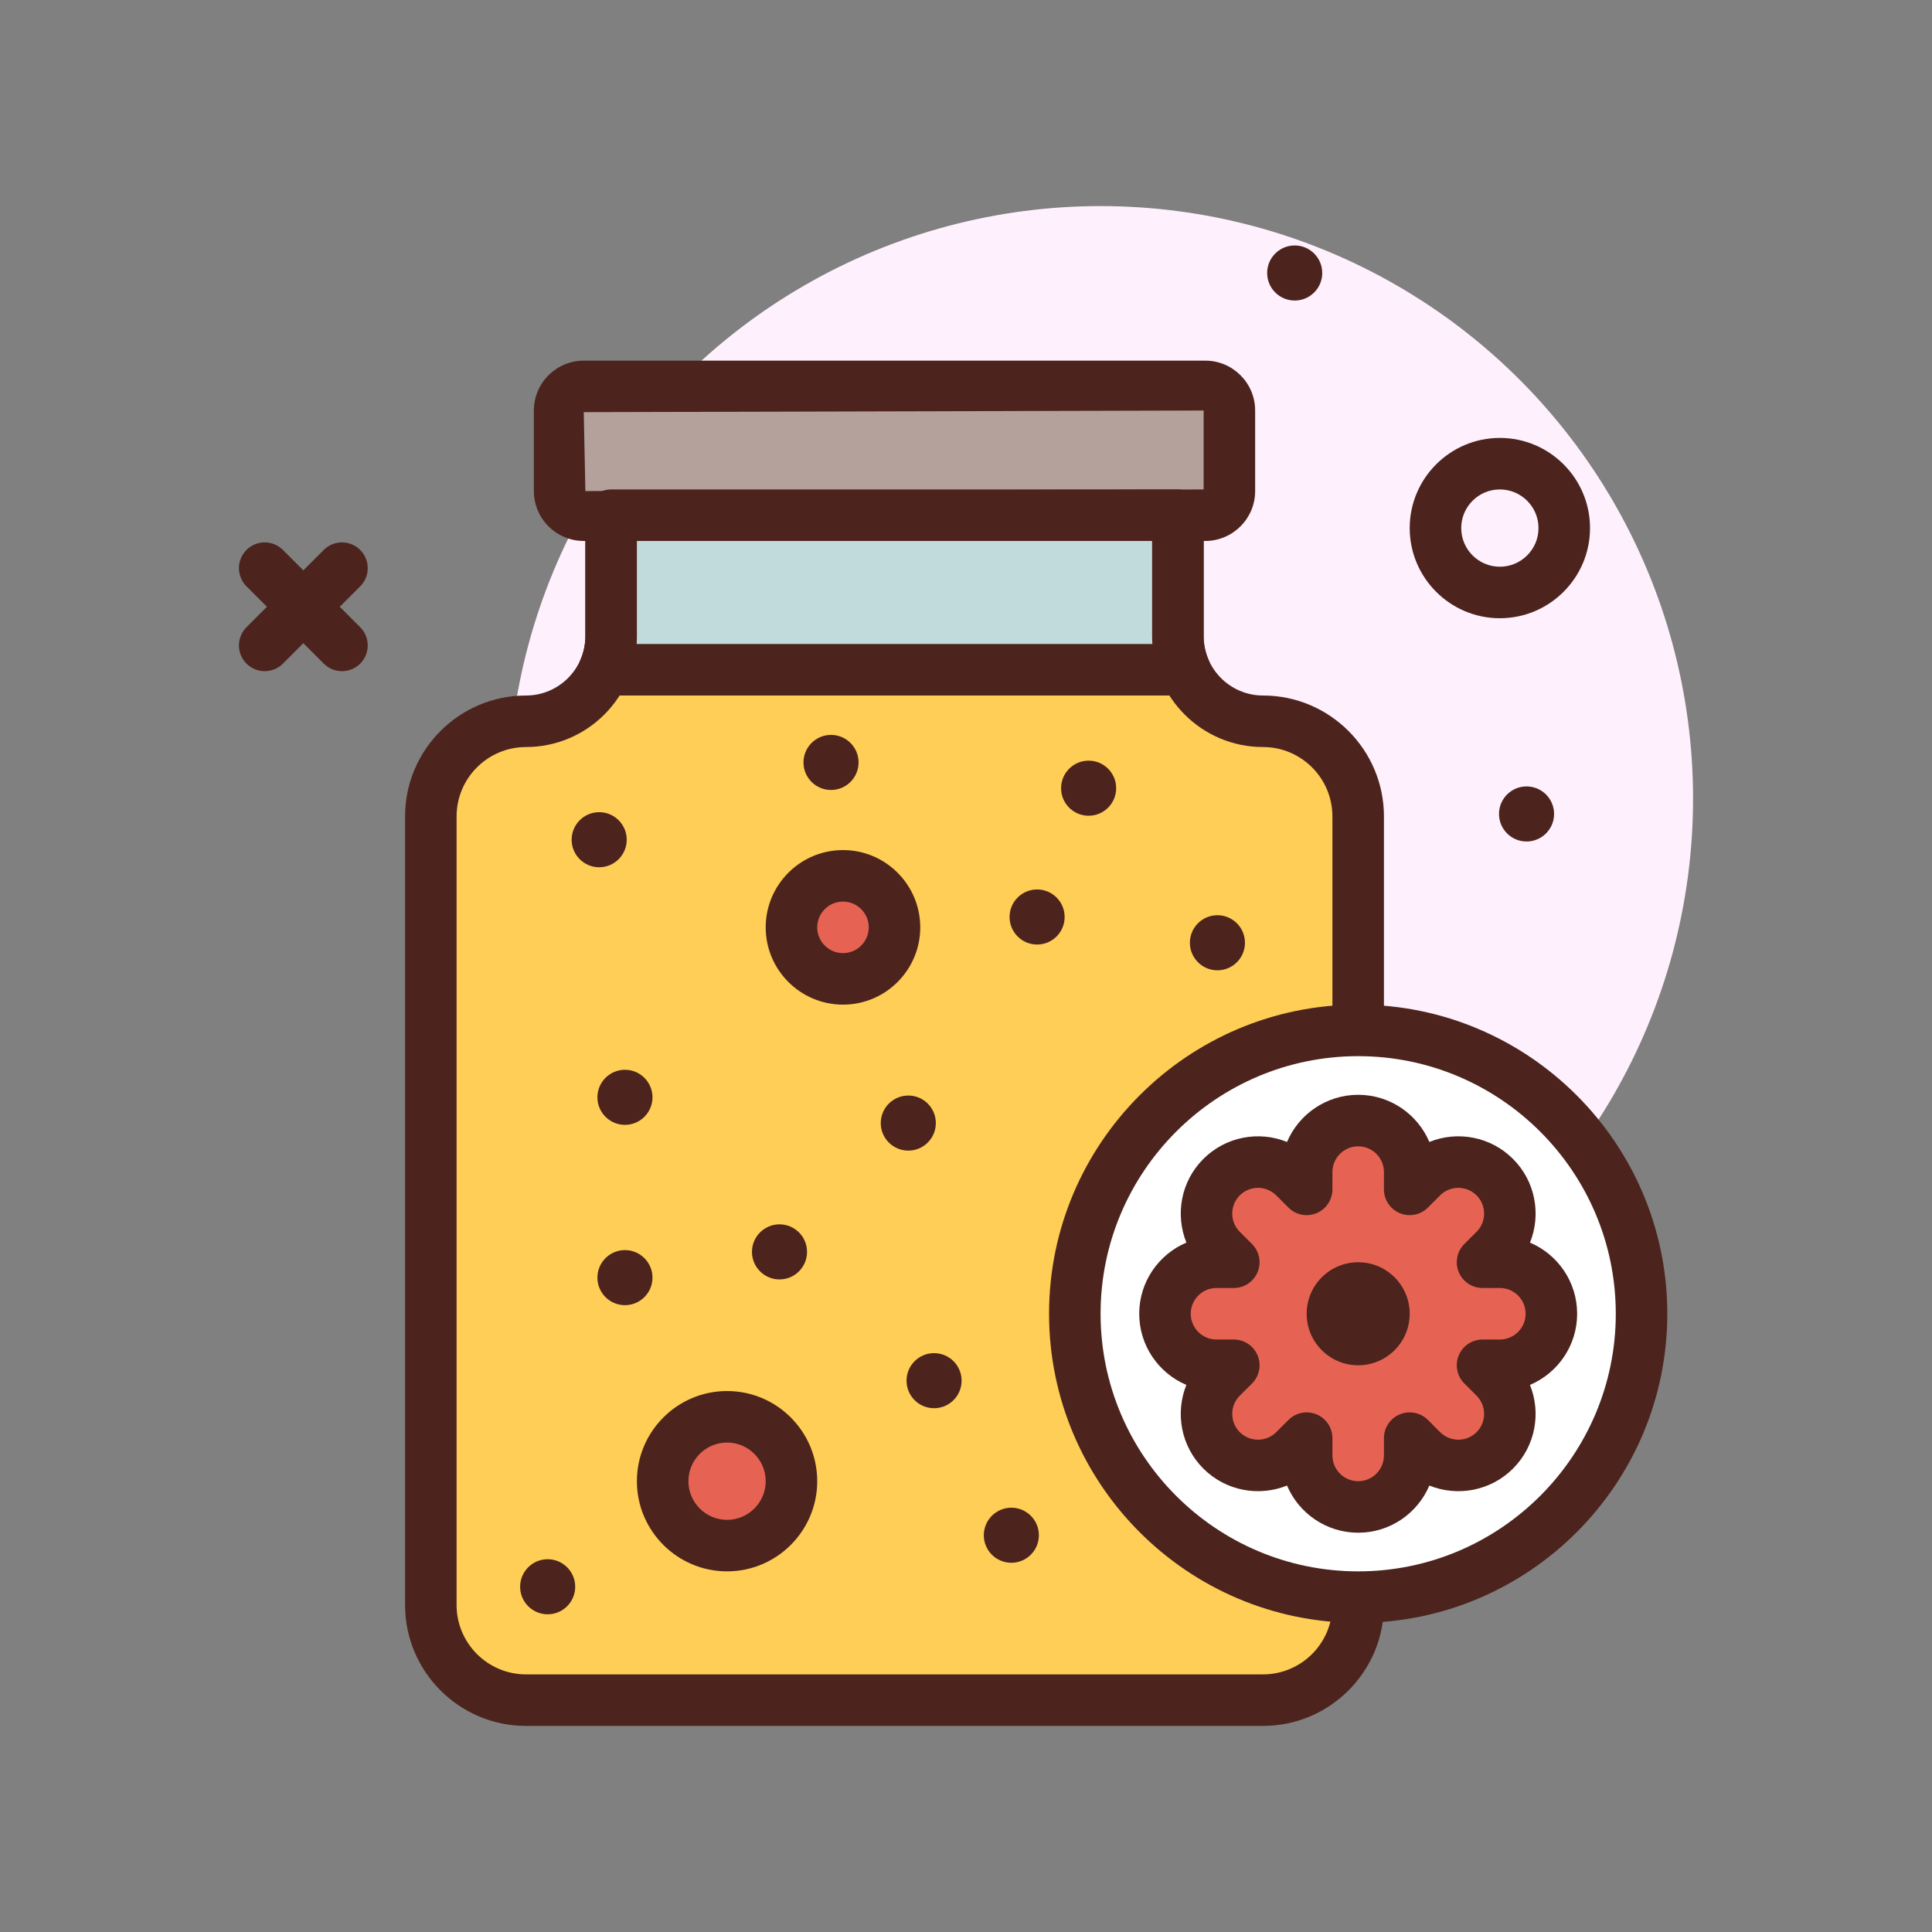 <svg id="jar-spices" enable-background="new 0 0 300 300" height="512" viewBox="0 0 300 300" width="512" xmlns="http://www.w3.org/2000/svg"><rect x="0" y="0" width="300" height="300" fill="#808080" stroke="none"/><g><path d="m53.102 104.219c-1.023 0-2.047-.391-2.828-1.172l-12-12c-1.562-1.562-1.562-4.094 0-5.656s4.094-1.562 5.656 0l12 12c1.562 1.562 1.562 4.094 0 5.656-.782.781-1.805 1.172-2.828 1.172z" fill="#4c241d"/><path d="m41.102 104.219c-1.023 0-2.047-.391-2.828-1.172-1.562-1.562-1.562-4.094 0-5.656l12-12c1.562-1.562 4.094-1.562 5.656 0s1.562 4.094 0 5.656l-12 12c-.782.781-1.805 1.172-2.828 1.172z" fill="#4c241d"/><circle cx="170.898" cy="124" fill="#fff0fd" r="92"/><path d="m232.898 96c-7.719 0-14-6.281-14-14s6.281-14 14-14 14 6.281 14 14-6.281 14-14 14zm0-20c-3.309 0-6 2.691-6 6s2.691 6 6 6 6-2.691 6-6-2.691-6-6-6z" fill="#4c241d"/><circle cx="201.041" cy="42.391" fill="#4c241d" r="4.276"/><circle cx="237.041" cy="126.391" fill="#4c241d" r="4.276"/><g><path d="m182.898 98.778v-18.778h-88v18.778c0 7.302-5.92 13.222-13.222 13.222-8.161 0-14.778 6.616-14.778 14.778v122.445c0 8.161 6.616 14.778 14.778 14.778h114.445c8.161 0 14.778-6.616 14.778-14.778v-122.445c0-8.161-6.616-14.778-14.778-14.778-7.303 0-13.223-5.92-13.223-13.222z" fill="#ffce56"/><path d="m196.121 268h-114.445c-10.355 0-18.777-8.424-18.777-18.777v-122.446c0-10.354 8.422-18.777 18.777-18.777 5.086 0 9.223-4.137 9.223-9.223v-18.777c0-2.209 1.789-4 4-4h88c2.211 0 4 1.791 4 4v18.777c0 5.086 4.137 9.223 9.223 9.223 10.355 0 18.777 8.424 18.777 18.777v122.445c-.001 10.354-8.422 18.778-18.778 18.778zm-97.223-184v14.777c0 9.496-7.727 17.223-17.223 17.223-5.941 0-10.777 4.834-10.777 10.777v122.445c0 5.943 4.836 10.777 10.777 10.777h114.445c5.941 0 10.777-4.834 10.777-10.777v-122.445c0-5.943-4.836-10.777-10.777-10.777-9.496 0-17.223-7.727-17.223-17.223v-14.777z" fill="#4c241d"/></g><g><circle cx="210.898" cy="204" fill="#fff" r="44"/><path d="m210.898 252c-26.469 0-48-21.533-48-48s21.531-48 48-48 48 21.533 48 48-21.531 48-48 48zm0-88c-22.055 0-40 17.943-40 40s17.945 40 40 40 40-17.943 40-40-17.945-40-40-40z" fill="#4c241d"/></g><g><path d="m187.152 80h-96.507c-2.069 0-3.747-1.677-3.747-3.747v-12.506c0-2.069 1.677-3.747 3.747-3.747h96.507c2.069 0 3.747 1.677 3.747 3.747v12.507c-.001 2.069-1.678 3.746-3.747 3.746z" fill="#b5a19c"/><path d="m187.152 84h-96.507c-4.27 0-7.746-3.475-7.746-7.746v-12.508c0-4.271 3.477-7.746 7.746-7.746h96.508c4.27 0 7.746 3.475 7.746 7.746v12.508c-.001 4.271-3.477 7.746-7.747 7.746zm-.254-20.254-96.253.254.254 12.254 96-.254v-12.254z" fill="#4c241d"/></g><g><path d="m183.979 104c-.691-1.603-1.08-3.366-1.08-5.222v-18.778h-88v18.778c0 1.856-.389 3.619-1.08 5.222z" fill="#c1dbdc"/><path d="m183.977 108h-90.157c-1.344 0-2.598-.676-3.34-1.799-.738-1.123-.867-2.541-.336-3.777.5-1.168.754-2.395.754-3.646v-18.778c0-2.209 1.789-4 4-4h88c2.211 0 4 1.791 4 4v18.777c0 1.252.254 2.479.754 3.646.531 1.236.402 2.654-.336 3.777-.742 1.124-1.996 1.8-3.339 1.8zm-85.122-8h80.086c-.027-.406-.043-.812-.043-1.223v-14.777h-80v14.777c0 .411-.015.817-.043 1.223z" fill="#4c241d"/></g><g><path d="m240.898 204c0-4.418-3.582-8-8-8h-2.687l1.9-1.9c3.124-3.124 3.124-8.189 0-11.314-3.124-3.124-8.189-3.124-11.313 0l-1.9 1.9v-2.686c0-4.418-3.582-8-8-8s-8 3.582-8 8v2.686l-1.899-1.899c-3.124-3.124-8.189-3.124-11.314 0-3.124 3.124-3.124 8.19 0 11.314l1.9 1.9h-2.687c-4.418 0-8 3.582-8 8s3.582 8 8 8h2.686l-1.899 1.899c-3.124 3.124-3.124 8.189 0 11.314s8.189 3.124 11.314 0l1.899-1.899v2.685c0 4.418 3.582 8 8 8s8-3.582 8-8v-2.687l1.9 1.9c3.124 3.124 8.189 3.124 11.313 0s3.124-8.189 0-11.314l-1.899-1.899h2.686c4.419 0 8-3.582 8-8z" fill="#e66353"/><path d="m210.898 238c-4.957 0-9.223-3.021-11.051-7.322-4.336 1.746-9.488.867-12.992-2.637-3.504-3.506-4.383-8.658-2.637-12.99-4.297-1.828-7.32-6.092-7.32-11.051s3.023-9.225 7.324-11.051c-1.75-4.332-.871-9.484 2.633-12.99 3.504-3.508 8.66-4.391 12.992-2.637 1.828-4.301 6.094-7.322 11.051-7.322s9.223 3.021 11.051 7.322c4.332-1.756 9.484-.871 12.992 2.637 3.504 3.506 4.383 8.658 2.637 12.99 4.297 1.828 7.32 6.092 7.32 11.051s-3.023 9.225-7.324 11.051c1.75 4.334.871 9.486-2.633 12.99-3.508 3.506-8.656 4.385-12.992 2.637-1.828 4.301-6.094 7.322-11.051 7.322zm-8-18.686c.516 0 1.035.1 1.531.305 1.496.619 2.469 2.078 2.469 3.695v2.686c0 2.205 1.793 4 4 4s4-1.795 4-4v-2.688c0-1.619.977-3.076 2.469-3.695 1.5-.615 3.219-.277 4.359.869l1.898 1.9c1.566 1.561 4.102 1.555 5.66-.002 1.559-1.559 1.559-4.098-.004-5.66l-1.895-1.893c-1.148-1.145-1.492-2.865-.871-4.361.617-1.496 2.078-2.471 3.695-2.471h2.688c2.207 0 4-1.795 4-4s-1.793-4-4-4h-2.688c-1.617 0-3.078-.975-3.695-2.471-.621-1.494-.277-3.215.867-4.359l1.902-1.9c1.559-1.557 1.559-4.096 0-5.654-1.566-1.562-4.102-1.555-5.66 0l-1.898 1.898c-1.145 1.145-2.863 1.486-4.359.867s-2.469-2.078-2.469-3.695v-2.685c0-2.205-1.793-4-4-4s-4 1.795-4 4v2.686c0 1.617-.973 3.076-2.469 3.695-1.492.621-3.211.279-4.359-.867l-1.898-1.898c-1.566-1.562-4.102-1.555-5.66 0-1.559 1.559-1.559 4.098 0 5.656l1.902 1.898c1.145 1.145 1.488 2.865.867 4.359-.617 1.496-2.078 2.471-3.695 2.471h-2.688c-2.207 0-4 1.795-4 4s1.793 4 4 4h2.688c1.617 0 3.078.975 3.695 2.471.621 1.496.277 3.217-.871 4.361l-1.902 1.898c-1.555 1.557-1.555 4.096.004 5.654 1.566 1.561 4.102 1.557 5.66 0l1.898-1.898c.767-.765 1.79-1.172 2.829-1.172z" fill="#4c241d"/></g><g fill="#4c241d"><circle cx="210.898" cy="204" r="8"/><circle cx="93.041" cy="130.391" r="4.276"/><circle cx="97.041" cy="170.391" r="4.276"/><circle cx="145.041" cy="214.391" r="4.276"/><circle cx="161.041" cy="142.391" r="4.276"/><circle cx="169.041" cy="122.391" r="4.276"/><circle cx="85.041" cy="246.391" r="4.276"/><circle cx="141.041" cy="174.391" r="4.276"/><circle cx="129.041" cy="118.391" r="4.276"/><circle cx="157.041" cy="238.391" r="4.276"/></g><g><circle cx="130.898" cy="144" fill="#e66353" r="8"/><path d="m130.898 156c-6.617 0-12-5.383-12-12s5.383-12 12-12 12 5.383 12 12-5.382 12-12 12zm0-16c-2.207 0-4 1.795-4 4s1.793 4 4 4 4-1.795 4-4-1.793-4-4-4z" fill="#4c241d"/></g><g><circle cx="112.898" cy="230" fill="#e66353" r="10"/><path d="m112.898 244c-7.719 0-14-6.281-14-14s6.281-14 14-14 14 6.281 14 14-6.281 14-14 14zm0-20c-3.309 0-6 2.691-6 6s2.691 6 6 6 6-2.691 6-6-2.691-6-6-6z" fill="#4c241d"/></g><circle cx="97.041" cy="198.391" fill="#4c241d" r="4.276"/><circle cx="189.041" cy="146.391" fill="#4c241d" r="4.276"/><circle cx="121.041" cy="194.391" fill="#4c241d" r="4.276"/></g></svg>